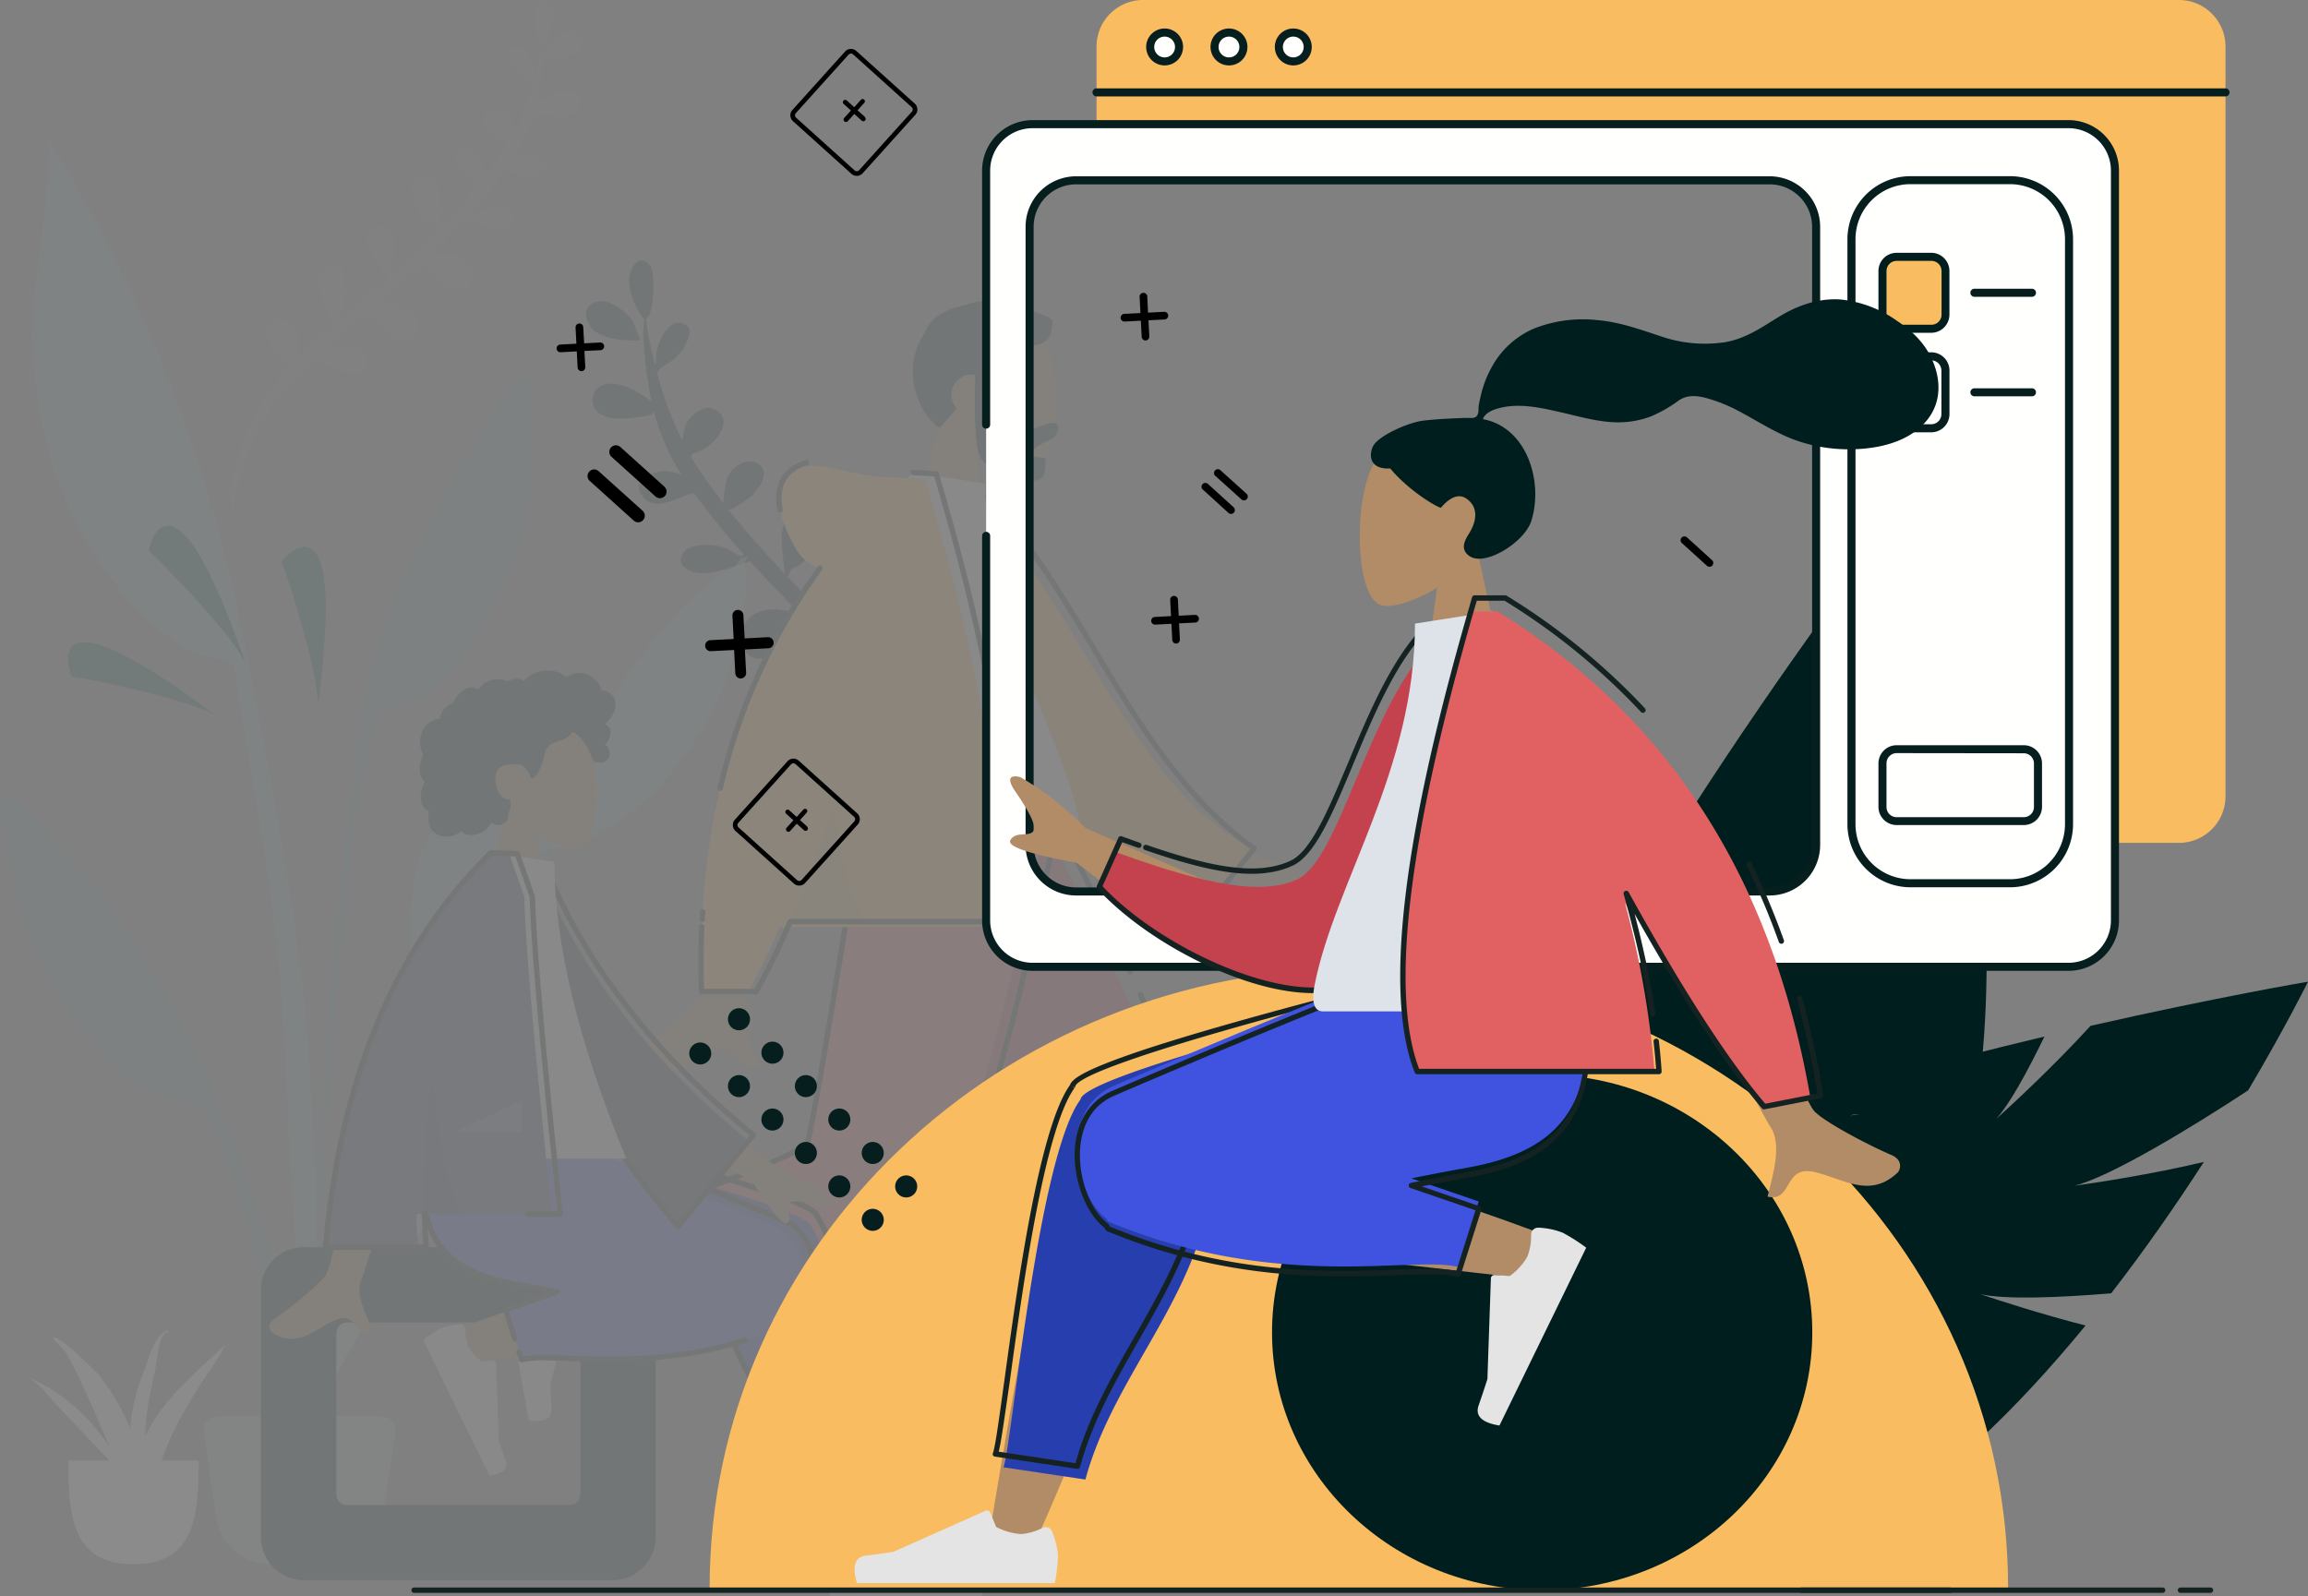 <svg xmlns="http://www.w3.org/2000/svg" viewBox="0 0 601.5 416.06"><rect x="0" y="0" width="601.5" height="416.06" fill="#808080" stroke="none"/><defs><style>.cls-1{fill:#142322;}.cls-2{opacity:0.1;}.cls-27,.cls-3{fill:#001e1d;}.cls-11,.cls-12,.cls-13,.cls-14,.cls-15,.cls-16,.cls-17,.cls-18,.cls-19,.cls-20,.cls-21,.cls-22,.cls-23,.cls-24,.cls-25,.cls-3,.cls-4,.cls-6,.cls-7,.cls-8,.cls-9{fill-rule:evenodd;}.cls-4,.cls-7{fill:#c1dee2;}.cls-4{opacity:0.2;isolation:isolate;}.cls-5{opacity:0.5;}.cls-6{fill:#69a1ac;}.cls-31,.cls-8{fill:#89c5cc;}.cls-9{fill:#f2f2f2;}.cls-10{fill:#004643;}.cls-11{fill:#997659;}.cls-12{fill:#e4e4e4;}.cls-13{fill:#c4414e;}.cls-14{fill:none;stroke:#142322;stroke-width:1.4px;}.cls-14,.cls-28{stroke-linecap:round;stroke-linejoin:round;}.cls-15{fill:#b28b67;}.cls-16{fill:#e16162;}.cls-17{fill:#eda443;}.cls-18{fill:#dde3e9;}.cls-19,.cls-26{fill:#f9bc60;}.cls-20{fill-opacity:0.1;}.cls-21{fill:#273eaf;}.cls-22{fill:#3f53e0;}.cls-23{fill:#23374c;}.cls-24{fill:#2f4664;}.cls-25{fill:#fff;fill-opacity:0.2;}.cls-28,.cls-29{fill:#fffffe;}.cls-28{stroke:#061e1d;stroke-width:2.1px;}.cls-30{fill:#061e1d;}</style></defs><g id="Layer_2" data-name="Layer 2"><g id="Layer_1-2" data-name="Layer 1"><path class="cls-1" d="M576.09,415.18h-7.82a.7.7,0,0,1,0-1.4h7.82a.7.7,0,0,1,0,1.4Z"/><g class="cls-2"><path id="Leaf-Bottom" class="cls-3" d="M159.3,79.11c-3.44-1.71-8,.27-6.12,4.78,2,4.83,9.63,4.89,13.91,4.79-.43,0-1.81-4.45-2.28-5.12A14.53,14.53,0,0,0,159.3,79.11ZM156,101a4.07,4.07,0,0,0-.46,6.09c2,2.19,5.53,2.11,8.2,1.9,1.21-.1,7.65-.62,6.13-1.67a4.52,4.52,0,0,1,.62.3c.14.52.29,1,.45,1.54l-.11.07.11-.06a59.11,59.11,0,0,0,6.65,14.56,14.23,14.23,0,0,0-3.34-.89c-3.36-.42-10.44,2.19-6.68,6.67,3.61,4.29,9.23-.32,13.32-1a192.4,192.4,0,0,0,12.94,16,1,1,0,0,0-.67.55c-1.84-.93-3.76-2.27-5.47-2.63-2.45-.52-7.49-.84-9.35,1.36-2.29,2.71.16,4.91,2.86,5.43,3.92.75,9-1.16,12.81-2.46a1.24,1.24,0,0,0,1.18-.39l.25-.08c4.64,5.11,9.47,10.05,14.26,14.88h-.15a13.16,13.16,0,0,0-4.05-1.85c-3.36-.82-7.32-.82-10,1.61s-3.68,6.67-.87,9.39c5.63,5.45,13.93-7,16.77-7.49,4.87,4.85,10,9.39,15.26,13.84a9.53,9.53,0,0,0-1.84-.37c-5.13-.49-17.17,5.8-10.88,12,5.49,5.39,11.84-5,16.27-8.62,4.93,4.14,9.88,8.26,14.7,12.54a14,14,0,0,0-8,.05c-2.92.88-7.62,3.08-5.78,7s7.52,2.18,10.47.91c1.6-.69,4.82-3,7.64-4a97,97,0,0,1,19.4,24.68,84.89,84.89,0,0,1,7.21,18.62c1.08,4.12,3.19,11.05,2.77,16.41,2-10.74-1.63-23.64-5.56-33.23a80.79,80.79,0,0,0-15.36-23.56c1.59-4.78,15-11.67,7-16.12-4.25-2.34-8.6,1.55-9.53,5.68-.63,2.84.34,6.4,1.37,9.15q-3-3.18-6.2-6.17c-2.95-2.75-6-5.42-9-8.05,5-4.73,9.78-18.22,3-20.43-9.95-3.25-5.16,15.16-4.46,18.61a.54.54,0,0,0,.46-.18c-.05.32-.12.66-.2,1-5.84-5-11.76-9.94-17.49-15.08a25.36,25.36,0,0,0,2-2.61,29.31,29.31,0,0,0,3.87-5.63c1.61-3.23,3.16-8.39-1.1-10.29-4.64-2.07-6.84,3.76-6.87,7.24a45.28,45.28,0,0,0,1,7.05c.11.74-.3,4.06.7,2.63a6.16,6.16,0,0,0,0,1.18c-1-.93-2.05-1.87-3.06-2.81a1.24,1.24,0,0,0,.08-.4,1.2,1.2,0,0,0-1.72-1.14c-1.33-1.27-2.66-2.56-4-3.87-2.76-2.78-5.56-5.64-8.34-8.57.61-.51.37-1.23.93-1.78s1.67-.85,2.33-1.36a15.93,15.93,0,0,0,4-5c1.65-3,3.78-9.41-1-10.86s-7.48,4.64-7.8,8.47a97.07,97.07,0,0,0,.92,9.87c-5.14-5.43-10.2-11.06-14.78-16.8,1.39,0,5.33-2.85,6.12-3.63,1.94-1.9,5-6.08,1.63-8.3-3-2-6.77.88-8.06,3.65a39.28,39.28,0,0,0-1,6.6c-1.9-2.44-3.71-4.88-5.39-7.33q-1.68-2.46-3.15-5a2.29,2.29,0,0,0,.66-.66c5.06-.85,11.5-8.74,5.56-11.48-2.82-1.3-5.89,1.39-7.27,3.59a30.45,30.45,0,0,0-1.12,4.51,94.75,94.75,0,0,1-6.62-17.81,1.11,1.11,0,0,0,.86-1c2.45-1.4,4.39-2.57,6.1-5.26,1.07-1.67,3-5.48-.14-6.41-4.07-1.2-6.62,5-7,8.07,0,.35,0,1.39,0,2.33a1.48,1.48,0,0,0-.42,0c-.94-3.81-1.68-7.66-2.28-11.53,2.22-.71,2.61-12.37,1.13-14-3.3-3.71-5.64,1.65-5.46,4.49a18.78,18.78,0,0,0,3.53,9.09c.19.29.14.27.19-.12a.78.78,0,0,0,.19.44c-.09,1.76-.27,3.57-.19,5.13a117.3,117.3,0,0,0,1.53,13.35c.18,1.08.39,2.14.63,3.19a25.91,25.91,0,0,0-5.13-3.29C162.17,100.27,158.41,99.09,156,101ZM278.86,255.88a12.8,12.8,0,0,1-.92,4.15A34.74,34.74,0,0,0,278.86,255.88Z"/><path id="Leaf-Top" class="cls-4" d="M147.11,8.4c2.46-1.22,5.73.19,4.37,3.41-1.47,3.45-6.88,3.5-9.94,3.43.31,0,1.29-3.18,1.63-3.66A10.4,10.4,0,0,1,147.11,8.4Zm2.85,16a2.94,2.94,0,0,1,.34,4.41c-1.43,1.58-4,1.53-6,1.37-.88-.07-5.59-.44-4.47-1.2a3.38,3.38,0,0,0-.46.22c-.1.37-.21.74-.32,1.11l.08.05-.08,0a43,43,0,0,1-4.86,10.53,10.53,10.53,0,0,1,2.43-.65c2.46-.3,7.62,1.58,4.88,4.82s-6.74-.22-9.73-.68a139.94,139.94,0,0,1-9.45,11.57.75.75,0,0,1,.49.4,20,20,0,0,1,4-1.91c1.79-.37,5.48-.6,6.83,1,1.67,2-.12,3.54-2.09,3.92-2.86.54-6.6-.84-9.35-1.77a.91.91,0,0,1-.86-.29l-.19,0c-3.39,3.69-6.91,7.27-10.42,10.76h.12a9.46,9.46,0,0,1,3-1.33c2.46-.6,5.35-.6,7.34,1.16s2.69,4.81.63,6.78c-4.11,3.94-10.16-5-12.24-5.41-3.56,3.52-7.32,6.8-11.14,10a6.63,6.63,0,0,1,1.34-.27c3.74-.36,12.53,4.19,7.93,8.66-4,3.91-8.64-3.6-11.87-6.22-3.6,3-7.22,6-10.74,9.07a10.33,10.33,0,0,1,5.83,0c2.13.63,5.56,2.22,4.22,5.07s-5.5,1.58-7.65.66c-1.17-.5-3.52-2.19-5.58-2.9A70.24,70.24,0,0,0,67.7,111.14a60.88,60.88,0,0,0-5.27,13.47c-.79,3-2.34,8-2,11.87-1.47-7.77,1.2-17.1,4.07-24a58.47,58.47,0,0,1,11.23-17C74.54,92,64.77,87,70.61,83.75c3.1-1.7,6.28,1.12,7,4.1.46,2.05-.25,4.63-1,6.62,1.45-1.54,3-3,4.53-4.46,2.15-2,4.36-3.93,6.59-5.83C84,80.77,80.55,71,85.47,69.41c7.27-2.36,3.76,11,3.25,13.45a.38.38,0,0,1-.33-.12c0,.23.08.47.14.72,4.26-3.63,8.59-7.2,12.78-10.91a19,19,0,0,1-1.45-1.89A21.43,21.43,0,0,1,97,66.59c-1.17-2.34-2.3-6.06.81-7.44,3.38-1.5,5,2.72,5,5.23a32.43,32.43,0,0,1-.71,5.1c-.08.53.22,2.93-.51,1.9a5.15,5.15,0,0,1,0,.85l2.24-2a.86.86,0,0,1,1.19-1.11c1-.92,1.94-1.85,2.9-2.8,2-2,4.05-4.08,6.08-6.2-.44-.37-.26-.89-.67-1.29a19.68,19.68,0,0,0-1.71-1,11.71,11.71,0,0,1-3-3.61c-1.2-2.2-2.75-6.8.77-7.85s5.46,3.35,5.69,6.12a69.49,69.49,0,0,1-.68,7.14c3.76-3.93,7.45-8,10.8-12.15-1,0-3.89-2.07-4.47-2.63-1.42-1.37-3.67-4.39-1.18-6,2.21-1.42,4.93.64,5.88,2.64a28.13,28.13,0,0,1,.74,4.77c1.39-1.76,2.71-3.53,3.94-5.31.82-1.18,1.59-2.39,2.3-3.62a1.68,1.68,0,0,1-.48-.48c-3.69-.62-8.39-6.31-4.06-8.3,2.07-.94,4.3,1,5.31,2.6a20.27,20.27,0,0,1,.81,3.25A67.27,67.27,0,0,0,139,21.51a.79.79,0,0,1-.63-.74A10.89,10.89,0,0,1,133.88,17c-.78-1.21-2.18-4,.1-4.64,3-.87,4.84,3.62,5.08,5.83,0,.26,0,1,0,1.69a1.07,1.07,0,0,1,.31,0c.68-2.75,1.22-5.54,1.66-8.33-1.62-.52-1.9-8.95-.82-10.15,2.42-2.69,4.12,1.2,4,3.25a13.52,13.52,0,0,1-2.59,6.57c-.14.21-.1.2-.13-.09a.56.56,0,0,1-.14.32,36.83,36.83,0,0,1,.13,3.71,82.58,82.58,0,0,1-1.12,9.66c-.13.77-.28,1.54-.46,2.3a19.21,19.21,0,0,1,3.75-2.38C145.44,23.93,148.19,23.07,150,24.41ZM60.11,136.17a5.9,5.9,0,0,0,.85,2.76A15.47,15.47,0,0,1,60.11,136.17Z"/><g id="Plant-Left" class="cls-5"><path id="Leaf" class="cls-6" d="M124.72,114.07c2.94-4.2,8.4-14.85,12.54-16.34,2.66-1,1.89,9,1.92,10.92a158.52,158.52,0,0,1-1.48,22c-1.59,13.17-6.81,24.9-14,36.11-3.68,5.77-8,11.61-14,15.21-2.75,1.65-6.06,1.93-8.78,3.36-3.17,1.66-1.45.32-2.87,3.62-2,4.58-2.62,10.49-3.53,15.37-4.21,22.44-14.41,141.05-12.64,163.87.16,2-2.66,2.51-2.8,0-.75-13.09,5.72-103.77,9-133.43s6.58-55.85,9.89-66.11c4-12.45,11.29-27.41,17.34-39A137.35,137.35,0,0,1,124.72,114.07Z"/><path id="Leaf-2" data-name="Leaf" class="cls-7" d="M146.55,259.51c7.65-5.62,15.93,5,9,10.6-3.83,3.11-7.83,2-10.08-.59-1.47,1.79-2.84,3.65-4.15,5.23-4,4.79-7.8,9.71-11.42,14.73-7.52,10.45-14,21.48-20.7,32.31S96,343.23,89.94,354.19C84.83,363.47,78,374.4,76.28,384.58,78.93,363,89,342.23,101,323.2c11.89-18.88,25.53-39.5,43.94-54.39A6.51,6.51,0,0,1,146.55,259.51Z"/><path id="Leaf-3" data-name="Leaf" class="cls-6" d="M1.34,206.85c4.28.84,11.28,10.52,14.81,14.22a139.39,139.39,0,0,1,11.59,14,236.51,236.51,0,0,1,20.5,33.45,310.32,310.32,0,0,1,22.81,59.37A243.6,243.6,0,0,1,78,366.78c.25,2.46,2.84,21.47-.89,22-3.35.46-2.31-14.44-2.48-16.46-1.82-22.86-7.3-45.11-14.91-66.65C58,301,56.49,295.22,53.84,291c-1.91-3,0-2-3.37-3.13-2.88-1-6.16-.75-9.11-2-6.42-2.63-11.55-7.73-16-12.86-8.74-10-15.67-20.77-19.28-33.56A160.55,160.55,0,0,1,1.16,218C.9,216.07-1.42,206.31,1.34,206.85Z"/><path id="Leaf-4" data-name="Leaf" class="cls-8" d="M18.24,45.68A388,388,0,0,1,56.18,135.5c5.19,18.86,8.81,38.21,12.42,57.42,5.58,29.75,10.85,59.49,12.35,89.76,1.52,30.45,4.5,65.57-5.47,94.9,5-29.78.24-61.47-.6-91.43-.4-14.3-1.56-28.46-3.09-42.68-1.48-13.8-3.9-27.52-6.15-41.21-1.09-6.66-2.25-13.32-3.42-20-.35-2-.5-7.87-1.76-9.23s-7.73-1.92-9.76-2.92a52.51,52.51,0,0,1-11.33-7.91c-6.52-5.8-12.19-13.38-16.67-20.85C12.34,124.09,8.2,103,8.41,83c0-3.89,6.29-45.76,3.78-46.33.15-.18.29-.36.43-.55C14.52,39.26,16.38,42.47,18.24,45.68Z"/><path id="Leaf-5" data-name="Leaf" class="cls-8" d="M192.34,146.57c.25-.36,1.87-2.86,1-2.7,1.66-.32-2.28,2.75,1.85.87-2,1.85-.83,4.26-.8,6.76a61,61,0,0,1-1.4,12,82.75,82.75,0,0,1-5.61,18.21c-5.69,12.71-15.35,24.95-26.81,32.9-5.66,3.92-11.21,5.26-17.67,7.06-4.07,1.14-4.4,3.25-6.56,7.21-4.51,8.24-8.93,16.45-12.91,25-4.74,10.17-9.35,20.36-13.69,30.71C95.15,319.47,83.24,355.59,77,393c-.15-22,4.94-44.73,11.37-65.72C93,312,99.13,297.21,105.63,282.61c1.58-3.54,4-8.09,4.64-12,.47-2.74-1-5.37-1.62-8.25a86.18,86.18,0,0,1-.13-35.08c2.47-12.44,9.63-18.22,21.74-20,4.43-.64,10.06-.41,14.12-2.3,4.43-2,6.25-8.81,8.77-13.15a178.88,178.88,0,0,1,24-32.66,78.23,78.23,0,0,1,8.21-7.55C187.21,150.18,191.09,148.37,192.34,146.57Z"/><path id="Base" class="cls-7" d="M56.54,369.18h43a3.5,3.5,0,0,1,3.5,3.5,4.38,4.38,0,0,1,0,.51l-3.32,22.53a14,14,0,0,1-13.85,11.95H70.24A14,14,0,0,1,56.4,395.72l-3.32-22.53a3.49,3.49,0,0,1,3-4A2.92,2.92,0,0,1,56.54,369.18Z"/></g><g id="Maceta"><path id="Base-2" data-name="Base" class="cls-9" d="M17.79,380.7c0,14.89,1.17,27,17,27s17-12.08,17-27"/><path id="Fill-27" class="cls-9" d="M39.44,371.4a29.28,29.28,0,0,0-1.55,3.06,41.63,41.63,0,0,1,.42-6.46c.55-3.73,1.39-7.44,2.18-11.14.57-2.66.53-7.45,2.69-9.57.59-.46.73.44.73.83,0,.09,0-1.59-.57-1.3-3.41,1.76-4.52,7.3-5.61,10.07a53,53,0,0,0-3.5,12.39,28.35,28.35,0,0,0-.24,3.19c-.11-.29-.22-.57-.34-.86a58,58,0,0,0-7.94-13.27c-.81-1-11.06-11.1-11.86-9.55a1,1,0,0,0,.5.55s0,0,0,0c.6,1,2.31,2.47,2.85,3.32a65.51,65.51,0,0,1,3.44,6.65C22.88,364,25,368.78,27,373.56c.47,1.11,1,2.21,1.45,3.32-5.13-7.41-12-14.14-21.42-18,3.22,1.64,5.33,4.72,7.51,7.08,2.62,2.85,5.39,5.62,8,8.47,3.1,3.35,6.75,6.89,9.73,10.6,2.89,6.07,5.7,12.14,7.43,18.52-.71-2.2,0-5.25-.17-7.56a50.64,50.64,0,0,0-.61-5.49,10.91,10.91,0,0,1,.82,2.41c-.13-1.28-.28-2.56-.44-3.83.41-1.18.82-2.29,1.09-3.2a83,83,0,0,1,5.35-13.77,123.9,123.9,0,0,1,7.15-12.22l3.71-5.55c.81-1.21,1.58-3.14,2.71-4.3C52,356.71,44.06,363.41,39.44,371.4"/></g><path class="cls-10" d="M38.69,143.64c.46-.25,24.74,24.46,25.73,30.58,0,0-8.68-26.9-16.1-34.58S38.69,143.64,38.69,143.64Z"/><path class="cls-10" d="M73.32,146.49c.51,0,11.17,32.95,9.31,38.87,0,0,4.29-28,1.09-38.13S73.32,146.49,73.32,146.49Z"/><path class="cls-10" d="M18.79,176.43C19,176,53,182.81,57.31,187.32c0,0-22.32-17.4-32.78-19.59S18.79,176.43,18.79,176.43Z"/><g id="Bottom_Standing_Jogging" data-name="Bottom/Standing/Jogging"><polygon class="cls-11" points="350.92 406.38 341.18 406.38 338.95 402.18 333.19 391.33 295.92 321.06 263.62 267.06 261.41 263.36 258.56 258.61 237.05 222.65 235.56 220.14 275.09 220.14 276.02 222.4 343.53 388.21 348.54 400.52 350.92 406.38"/><g id="Accessories_Shoe_Flat-Sneaker" data-name="Accessories/Shoe/Flat-Sneaker"><path id="shoe" class="cls-12" d="M335.22,402.44a17.48,17.48,0,0,0-1.37,5.45,40.77,40.77,0,0,0,.74,6.41h45.82q1.79-5.91-2.07-6.37t-6.39-.85l-21.3-9.5a.81.81,0,0,0-1.07.41v0l-1.37,3.32a14.57,14.57,0,0,1-5.79,1.67,13,13,0,0,1-5-1.47h0a1.64,1.64,0,0,0-2.16.8S335.23,402.41,335.22,402.44Z"/></g><path class="cls-13" d="M344,388.06l-15.4,4.66A641.46,641.46,0,0,1,274,315a830,830,0,0,1-47.29-92l48.83-1.4c13.72,27.49,26.79,57.44,38.74,87Q331.83,351.85,344,388.06Z"/><path class="cls-14" d="M292.2,248.34q1.17,2.52,2.33,5"/><path class="cls-14" d="M290.27,244.21q-5.72-12.17-11.66-24.07H225.52l1.23,2.8c1.05,2.37,2.11,4.74,3.16,7.08q10.76,23.82,22.09,45.55,2,3.81,4,7.56c.68,1.29,1.37,2.56,2.07,3.84q7.85,14.47,16,28a641.46,641.46,0,0,0,54.57,77.75l4.58-1.38,10.34-3.13.48-.15,3.39-1q-12.34-36.93-30.28-81.29-9.57-23.69-19.91-46.49"/><path class="cls-15" d="M271.3,220.14l0,.11c-.12.47-.26.94-.39,1.42-3,11-7.51,24.07-12.32,36.94-2.14,5.76-4.36,11.48-6.56,17-8,20.14-15.69,37-18.17,40.7q-4.11,6.09-71.35,16.51l-2.48.37c-5,.77-10.17,1.54-15.63,2.34l-3.06.44-2.11-8.6,3.58-1.15,11.9-3.82,2.23-.73q56-18.11,57-19.32c.94-1.27,10.1-38.83,16-72.29.43-2.42.85-4.83,1.24-7.2.15-.9.3-1.79.44-2.68Z"/><path class="cls-16" d="M271.29,220.14l0,.11c-.1.47-.19.94-.3,1.42q-4.92,23.47-9.56,41.69-2.76,10.81-5.41,19.77Q246.25,316,237.84,324q-8.16,7.77-31.77,9.5-17.53,1.29-43.59-.74l-2.64-.22-2.48-.21-2.68-10,2.23-.73-.46-1.73q52.47-18.81,53.89-21.95t13.42-77.81Z"/><g id="Accessories_Shoe_Flat-Sneaker-2" data-name="Accessories/Shoe/Flat-Sneaker"><path id="shoe-2" data-name="shoe" class="cls-12" d="M141.6,323.75a17.84,17.84,0,0,0-5.6-.4,41.78,41.78,0,0,0-6.19,1.84l8,45.12c4.08.49,6.06-.55,5.92-3.13s-.23-4.73-.27-6.45l5.65-22.62a.82.82,0,0,0-.59-1h0l-3.51-.77a14.41,14.41,0,0,1-2.64-5.41,13.12,13.12,0,0,1,.57-5.18h0a1.63,1.63,0,0,0-1.16-2Z"/></g><path class="cls-14" d="M274.39,220.14c-.1.49-.21,1-.3,1.44q-5.41,25.89-10.47,45.48Q260.79,278,258.07,287q-9.33,30.75-17.43,38.45-14.8,14.08-80.48,8.33l-.16-.6-.16-.59-2.93-10.93-.46-1.73q52.47-18.81,53.89-21.95t13.42-77.81Z"/></g><g id="Head_Front_Short-Beard" data-name="Head/Front/Short-Beard"><g id="Head"><path class="cls-15" d="M245.06,109.87c-3.75-5-6.13-11-5.27-17.48,2.48-18.7,28.38-13,32.88-3.16s2.41,33.82-4.27,35.1c-2.66.52-8.14-1.48-13.62-5.26l2,25.47-21.07-1.31Z"/></g><path id="Hair" class="cls-3" d="M257.29,95.56q.16,16.92,5.36,17.25c5.19.32,9.8-2.71,12.08-2.57,1.66.11,1.16,2.16,0,3.63-1,1.22-5.48,2.17-5.6,4.14s3.46.66,3.39,1.83c-.12,1.93.27,5.61-3.08,5.4s-13.06-2-14.41-7.19q-1.32-5-.84-20.35a4.5,4.5,0,0,0-.63-.07,5.27,5.27,0,0,0-4.24,8.8c-1.32,1.65-2.8,3.36-4.48,5.12-5.66-3.89-10.23-15.2-3.87-24.76,1.89-4.77,6.49-6.43,10.81-7.37a15.3,15.3,0,0,1,10.08-.12c5.88.87,11.05,3,12.48,4.16-.35,5.6-1.54,7.19-10.79,6.47C261.16,91,259.28,93,257.29,95.56Z"/></g><g id="Body_Hoodie" data-name="Body/Hoodie"><path id="Skin" class="cls-15" d="M300.65,203.08l27.69,20.33A74.51,74.51,0,0,1,347.16,231c1.19,1.08,2.63,3.28-2.31,2.9S334.71,233.32,334,235s2.31,3.7.93,6q-1.38,2.28-13-11.39l-27.42-11.37Zm-106.3.7,18.14.08q-16.8,54.22-18.14,57.54c-2,5,2.24,12.56,4.06,16.64-5.92,2.64-5.29-7.17-12.75-3.69-6.82,3.17-12,8.92-19.88,4.06-1-.6-2-2.85.53-4.61,6.39-4.38,15.59-12,16.84-14.56Q185.69,254.08,194.35,203.78Z"/><path class="cls-17" d="M326.55,221.47l-7.94,9.85c-58-7.17-73.25-61.32-72.76-101.08l6.16-1.06C279.82,153.21,293,203.92,326.55,221.47Z"/><path class="cls-14" d="M326.82,221.14l-.27.33-7.94,9.85c-58-7.17-73.25-61.32-72.76-101.08,0-.86,0-1.72.05-2.57l7.51-1.29c6.85,5.92,12.71,13.18,18.15,21.13,2,2.91,3.93,5.91,5.84,9C291.5,179,304.16,204.88,326.82,221.14Z"/><path id="Shirt" class="cls-18" d="M213.18,222h66.41c3,0,2.46-4.38,2-6.59-5.06-25.52-24.82-53-24.82-89.35l-19.16-3C221.79,148.53,216.31,179.9,213.18,222Z"/><path class="cls-19" d="M255.92,240.22c-.16.48-.34.95-.52,1.4H203.13a181,181,0,0,1-8.1,16.83H182.8q-2-65,30.91-110.36a10.93,10.93,0,0,1-6.6-5.59c-5.8-10.48-5.07-17-.38-20.28l.59-.2c7.48-2.28,14.15,2.43,26.07,2.43a13.82,13.82,0,0,1,1.78.11l6,.35Q266.39,210.34,255.92,240.22Z"/><path class="cls-14" d="M203.31,132.92c-1-5.08.37-8.59,3.42-10.7a12.5,12.5,0,0,1,3.39-1.6"/><path class="cls-14" d="M187.71,205.44a158,158,0,0,1,26-57.35"/><path class="cls-14" d="M183,239.66c0-.68.07-1.37.12-2"/><path class="cls-14" d="M238,123.17l6,.34Q269.77,211,258.2,240.22H205.93c-.2.47-.4.94-.61,1.4a172.62,172.62,0,0,1-8.27,16.83H182.8q-.26-8.61.08-16.88"/><path id="Shade" class="cls-20" d="M217.32,210.27q2.46,20.64,8,29.95h-19.4Q211.36,227.59,217.32,210.27Z"/></g><g id="humaaans_sitting-4" data-name="humaaans/sitting-4"><g id="A-Human_Sitting" data-name="A-Human/Sitting"><g id="Head_Front_Curly" data-name="Head/Front/Curly"><g id="Head-2" data-name="Head"><path class="cls-15" d="M126.12,237.61h16.79l-2.84-20.12c4.53,2.73,9,4,11.07,3.51,5.24-1.35,5.73-20.52,1.67-28.08s-24.9-10.86-25.95,4.12c-.37,5.2,1.82,9.84,5,13.62Z"/></g><path id="hair-2" data-name="hair" class="cls-3" d="M159.29,186.91a7.34,7.34,0,0,1-1.62,1.76,3.8,3.8,0,0,1,1.17,1,2.14,2.14,0,0,1,.28,1.36,6,6,0,0,1-.51,1.75,4.36,4.36,0,0,1-1,1.34,1.48,1.48,0,0,1,.91.73,2.1,2.1,0,0,1,.19.6c.06.25.16.48.21.73a1.86,1.86,0,0,1-.16,1.25,3.18,3.18,0,0,1-1.42,1.23,4.32,4.32,0,0,1-2.6-.19,8.06,8.06,0,0,1-1-2.29,13.87,13.87,0,0,0-1.54-2.73,8.16,8.16,0,0,0-2.31-2.3c-.19-.12-.51-.45-.72-.32s-.23.32-.32.45a3.38,3.38,0,0,1-.4.44,6.2,6.2,0,0,1-2.33,1.28,13.43,13.43,0,0,0-2.52,1,3.66,3.66,0,0,0-1.46,1.89c-.29.77-.44,1.59-.66,2.38a14.7,14.7,0,0,1-1.21,3,4.23,4.23,0,0,1-.88,1.17c-.22.19-.71.56-1,.35-.14-.1-.12-.29-.16-.43s-1.36-2.77-2.51-3a10.08,10.08,0,0,0-4.75.25c-2,1.07-2.22,3.42-1.62,5.37a6,6,0,0,0,1.32,2.47,2.65,2.65,0,0,0,1.05.74,3.15,3.15,0,0,0,1.36.17,2.79,2.79,0,0,0-.08.7,7.18,7.18,0,0,1,.06.8,4.23,4.23,0,0,1-.32,1.49,3.63,3.63,0,0,0-.29.75c0,.2,0,.4,0,.6a3.27,3.27,0,0,1-.34,1.1,2.53,2.53,0,0,1-4,.53,6,6,0,0,1-3.79,3.13c-1.35.36-3.24.4-4.16-.84a5.79,5.79,0,0,1-1.2.82,5.36,5.36,0,0,1-5.38-.15,4.35,4.35,0,0,1-1.72-2.32,7.32,7.32,0,0,1-.09-3.16c0-.11.09-.33,0-.43s-.18-.13-.28-.17a3.36,3.36,0,0,1-.57-.35,3,3,0,0,1-.86-1,4.85,4.85,0,0,1-.35-3,10.69,10.69,0,0,1,.38-1.58q.12-.37.27-.75a7.6,7.6,0,0,0,.31-.73c0-.18,0-.08-.06-.2a1.66,1.66,0,0,0-.14-.13,2.73,2.73,0,0,1-.23-.25,3,3,0,0,1-.36-.52,3.87,3.87,0,0,1-.42-1.18,7.33,7.33,0,0,1,.09-2.68,6.5,6.5,0,0,1,.49-1.55c.07-.15.18-.3.24-.45s0-.14,0-.28a4.27,4.27,0,0,1-.35-.67,6.79,6.79,0,0,1-.1-4.64,5.71,5.71,0,0,1,2.79-3.34,5.46,5.46,0,0,1,1.09-.39,4.48,4.48,0,0,1,.62-.11c.06,0,.22,0,.26,0s0-.23.05-.28a4.77,4.77,0,0,1,1.06-2.26,4.87,4.87,0,0,1,2.07-1.39c.16-.05.21-.05.3-.18a2.07,2.07,0,0,0,.15-.34c.11-.22.22-.44.35-.65a6.54,6.54,0,0,1,.92-1.24,6.26,6.26,0,0,1,2.48-1.77,2.83,2.83,0,0,1,1.58-.05,5.31,5.31,0,0,1,1.12.49c0-.11.19-.2.27-.28s.23-.32.35-.48a3.48,3.48,0,0,1,1-.89,6.86,6.86,0,0,1,2.64-1,5.28,5.28,0,0,1,2.7.25,3.09,3.09,0,0,0,.65.29c.15,0,.49-.25.64-.32a5.21,5.21,0,0,1,1.35-.38,3.56,3.56,0,0,1,2.23.5c.18.11.16.06.28-.09a2.85,2.85,0,0,1,.23-.26,5.29,5.29,0,0,1,.41-.41,9.16,9.16,0,0,1,.84-.7,7.58,7.58,0,0,1,4.68-1.12,6.66,6.66,0,0,1,4.15,1.26c.09.07.33.37.45.39s.46-.25.56-.3a8.87,8.87,0,0,1,1.1-.47,5.56,5.56,0,0,1,2.25-.31,6.23,6.23,0,0,1,3.76,1.78,5.25,5.25,0,0,1,1.24,1.84,5,5,0,0,1,.19.63,1.08,1.08,0,0,0,0,.27c.06.08.09.05.2.05a3,3,0,0,1,.94.09,3.64,3.64,0,0,1,2.54,2.58A5.48,5.48,0,0,1,159.29,186.91Z"/></g><g id="Bottom_Sitting_Sweat-Pants" data-name="Bottom/Sitting/Sweat-Pants"><g id="Objects_Seat_Cube-2" data-name="Objects/Seat/Cube-2"><path id="Seat" class="cls-3" d="M68,336.28v64.38a11.19,11.19,0,0,0,11.19,11.2h80.48a11.2,11.2,0,0,0,11.2-11.2V336.28a11.2,11.2,0,0,0-11.2-11.19H79.23A11.19,11.19,0,0,0,68,336.28Zm80.47,8.4a2.8,2.8,0,0,1,2.8,2.8v42a2.8,2.8,0,0,1-2.8,2.8H90.43a2.8,2.8,0,0,1-2.8-2.8v-42a2.8,2.8,0,0,1,2.8-2.8Z"/></g><path id="Skin-2" data-name="Skin" class="cls-15" d="M229.47,407c-7.46-45.67-13.66-75.9-17.21-85.1-2.35-6.08-20.11-5.37-18.07,6.86.86,5.13,4.25,18.87,8.7,34.48,2.61,9.12,9.09,26.4,18.06,46.24ZM119.52,355.61c3.14-.43,39.92-4.29,65.86-8,10.41-1.5,4.81-21-6-18.94-3.64.69-7.51,1.46-11.51,2.29-13.89,2.88-42.7,13.05-50.93,16.3C111.77,349.29,115.11,356.22,119.52,355.61Z"/><path class="cls-21" d="M227.13,390.44l-15.26,2.27c-6.26-23.19-26.27-39.34-25.73-67.11a8.82,8.82,0,0,1-.13-2.32l-44.49-22.65v-2.14h3.89q64.58,16.47,66,21.09a.3.3,0,0,0,0,.1l.07.09C219.21,330.39,224.18,378.32,227.13,390.44Z"/><path class="cls-14" d="M224.92,368.58c.38,2.71.73,5.29,1.06,7.66"/><path class="cls-14" d="M227,383.37a53.14,53.14,0,0,0,1.24,6.91l-1.08.16-15.26,2.27c-6.26-23.19-26.27-39.34-25.73-67.11a8.82,8.82,0,0,1-.13-2.32l-44.49-22.65v-4.94h5.29q64.58,16.47,66,21.1l0,.09.07.09c5,6.95,8.91,29.92,11.56,48.36"/><path class="cls-22" d="M203.16,346.23a.58.58,0,0,1,0,.14c-32.73,12.7-58.47,5.75-67.21,8l-4-12.67,10.52-3.61-.81-.16,3.61-1.24c-4.07-.81-7.82-1.54-11-2.11-20.31-3.56-26.53-14.29-23.39-37.53h35.58c6.24,1.79,38.65,15.39,55.47,22.62C213,324.5,209.47,341.75,203.16,346.23Z"/><path class="cls-14" d="M134.2,349l-2.31-7.25-.12-.4L141.6,338l3.61-1.24c-4.07-.81-7.82-1.54-11-2.11-20.31-3.56-26.53-14.29-23.39-37.53.07-.46.13-.93.2-1.4h38.18c6.24,1.8,38.65,15.39,55.47,22.62,4.92,2.12,7.19,7.1,7.22,12.24a21.66,21.66,0,0,1-1.35,7.77,16.32,16.32,0,0,1-3.57,5.74,9.7,9.7,0,0,1-.92.81,18.89,18.89,0,0,1-5.4,2.41"/><path class="cls-14" d="M194.21,349.38a114.48,114.48,0,0,1-13.14,3.11l-.67.12a131.85,131.85,0,0,1-21.09,1.7c-5.24,0-10.47-.28-15.7-.39a28.31,28.31,0,0,0-7.69.49l-.64-2"/><g id="Accessories_Shoe_Flat-Sneaker-3" data-name="Accessories/Shoe/Flat-Sneaker"><path id="shoe-3" data-name="shoe" class="cls-12" d="M119.86,345.16a1.4,1.4,0,0,1,1.43,1.37h0A11.48,11.48,0,0,0,122,351a12.66,12.66,0,0,0,3.48,3.85l3.09-.19h0a.69.69,0,0,1,.72.67l.69,20.08q.66,2.1,1.76,5.27c.72,2.1-.66,3.44-4.16,4l-17.3-35.47a34.93,34.93,0,0,1,4.68-3,14.88,14.88,0,0,1,4.74-1Z"/></g><g id="Accessories_Shoe_Flat-Sneaker-4" data-name="Accessories/Shoe/Flat-Sneaker"><path id="shoe-4" data-name="shoe" class="cls-12" d="M216.91,405.75a1.4,1.4,0,0,1,1.85-.69h0a11.3,11.3,0,0,0,4.31,1.26,12.6,12.6,0,0,0,5-1.43l1.18-2.86v0a.7.7,0,0,1,.93-.35l18.34,8.18c1.46.21,3.3.46,5.51.73s2.8,2.1,1.77,5.49H216.32a35.12,35.12,0,0,1-.63-5.52,14.9,14.9,0,0,1,1.18-4.7A.36.36,0,0,1,216.91,405.75Z"/></g></g><g id="Body_Jacket" data-name="Body/Jacket"><path id="Skin-3" data-name="Skin" class="cls-15" d="M175.55,296l20.61,12.15q7.76,12.21,9.11,10.55c1.36-1.66-.8-3.6-.07-4.87s4.87-.54,8.77.32,3-1.06,2.17-2.06A60.28,60.28,0,0,0,202,303.92l-21.55-19.4ZM85.11,332c-1,2-8.42,8.21-13.57,11.74-2.07,1.42-1.21,3.23-.43,3.72,6.35,3.91,10.53-.72,16-3.28,6-2.8,5.51,5.11,10.29,3-1.47-3.29-4.9-9.4-3.28-13.41q1.08-2.68,14.63-46.4l-14.63-.06Q87.17,327.85,85.11,332Z"/><path class="cls-23" d="M194.92,297.25l-18.34,22.29c-25.57-29.87-41.44-60.68-40.91-92.43l4.68-.8Q156,265.34,194.92,297.25Z"/><path class="cls-14" d="M196.32,295.85,176.7,319.68l-.12-.14c-25.57-29.87-41.44-60.68-40.91-92.43,0-.39,0-.77,0-1.17l6.05-1Q157.38,263.94,196.32,295.85Z"/><path id="Shirt-2" data-name="Shirt" class="cls-18" d="M128.23,222.22l16.25,2.42q0,31.82,18.73,77.35H109.32C111.85,268.06,115.45,242.76,128.23,222.22Z"/><path class="cls-24" d="M143.86,316.41H108.53c.1,2.87.25,5.76.47,8.68H84.83a233.67,233.67,0,0,1,3.91-26.86A184.37,184.37,0,0,1,95,275.53a151.55,151.55,0,0,1,9.69-22.24,128.32,128.32,0,0,1,23.2-31l4.82.2,3.92,11.23Q137.21,254.2,143.86,316.41Z"/><path class="cls-14" d="M110.63,316.41c.1,2.87.25,5.76.47,8.68H84.83a233.67,233.67,0,0,1,3.91-26.86A184.37,184.37,0,0,1,95,275.53a151.55,151.55,0,0,1,9.69-22.24,128.32,128.32,0,0,1,23.2-31l0,0v0H129l5.81.24,3.92,11.23c.06,2.23.19,4.84.37,7.82q.24,4.11.62,9.18,1.72,23.06,6.29,65.73H137.6"/><path id="Shade-2" data-name="Shade" class="cls-20" d="M110.65,316.69h9.87q-6-10.14-7.55-36.93A184.22,184.22,0,0,0,110.65,316.69Z"/><polygon id="Light" class="cls-25" points="135.92 294.99 135.92 286.9 118.5 294.99 135.92 294.99"/></g></g></g></g><path class="cls-26" d="M580,12.13V207.57a12.13,12.13,0,0,1-12.13,12.12h-94.6V59.1A12.13,12.13,0,0,0,461.19,47H285.77V12.13A12.13,12.13,0,0,1,297.9,0h270A12.14,12.14,0,0,1,580,12.13Z"/><path class="cls-27" d="M509,313.75c24-71.79-9-186.38-9-186.38s-74.55,94.83-108,171.75S509,313.75,509,313.75Z"/><path class="cls-27" d="M601.5,255.88c-.17.36-5.82,11.78-15.61,28.33h0c-13.83,9.11-35.95,22.63-45.3,24.86,5.55-.78,19.91-2.92,33.77-6.21-7,10.82-15.11,22.57-24.16,34.24-13.54,1.13-27.69,1.69-34.13.21,4.64,1.56,15.6,5.14,27.45,8.19-17.68,21.58-38.38,42-60.58,54.46,0,0-153.22-54.9-76.8-89.43,25.89-11.69,56.65-21.73,86-29.89-6.36,14.78-15.15,33.3-20.77,39.49,7-6.36,32.31-29.8,40.23-44.71,7.29-1.87,14.39-3.62,21.21-5.24-4.52,9.32-9.13,17.69-12.56,21.47,4.2-3.8,14.94-13.72,24.58-24.27C577.59,259.94,601.13,255.93,601.5,255.88Z"/><path class="cls-28" d="M257,139.67V239.92A12.12,12.12,0,0,0,269.07,252h270a12.12,12.12,0,0,0,12.12-12.12V44.48A12.12,12.12,0,0,0,539.1,32.36h-270A12.12,12.12,0,0,0,257,44.48v66.2M473.31,220.22a12.14,12.14,0,0,1-12.12,12.14H280.45a12.14,12.14,0,0,1-12.12-12.14V59.1A12.13,12.13,0,0,1,280.45,47H461.19A12.13,12.13,0,0,1,473.31,59.1Z"/><circle class="cls-29" cx="303.53" cy="12.25" r="3.76"/><path class="cls-30" d="M303.53,17.05a4.81,4.81,0,1,1,4.8-4.8A4.81,4.81,0,0,1,303.53,17.05Zm0-7.51a2.71,2.71,0,1,0,2.7,2.71A2.72,2.72,0,0,0,303.53,9.54Z"/><circle class="cls-29" cx="320.29" cy="12.25" r="3.76"/><path class="cls-30" d="M320.29,17.05a4.81,4.81,0,1,1,4.81-4.8A4.8,4.8,0,0,1,320.29,17.05Zm0-7.51A2.71,2.71,0,1,0,323,12.25,2.71,2.71,0,0,0,320.29,9.54Z"/><circle class="cls-29" cx="337.05" cy="12.25" r="3.76"/><path class="cls-30" d="M337.05,17.05a4.81,4.81,0,1,1,4.81-4.8A4.8,4.8,0,0,1,337.05,17.05Zm0-7.51a2.71,2.71,0,1,0,2.71,2.71A2.71,2.71,0,0,0,337.05,9.54Z"/><rect class="cls-29" x="482.52" y="46.97" width="56.71" height="183.24" rx="15.38"/><path class="cls-30" d="M523.84,231.27H497.9a16.45,16.45,0,0,1-16.43-16.43V62.35A16.45,16.45,0,0,1,497.9,45.92h25.94a16.45,16.45,0,0,1,16.43,16.43V214.84A16.45,16.45,0,0,1,523.84,231.27ZM497.9,48a14.34,14.34,0,0,0-14.33,14.33V214.84a14.34,14.34,0,0,0,14.33,14.33h25.94a14.35,14.35,0,0,0,14.33-14.33V62.35A14.35,14.35,0,0,0,523.84,48Z"/><rect class="cls-26" x="490.6" y="66.94" width="16.42" height="18.75" rx="3.7"/><path class="cls-27" d="M503.31,86.74h-9A4.75,4.75,0,0,1,489.55,82V70.64a4.75,4.75,0,0,1,4.75-4.75h9a4.75,4.75,0,0,1,4.75,4.75V82A4.75,4.75,0,0,1,503.31,86.74ZM494.3,68a2.65,2.65,0,0,0-2.65,2.65V82a2.65,2.65,0,0,0,2.65,2.65h9A2.65,2.65,0,0,0,506,82V70.64A2.65,2.65,0,0,0,503.31,68Z"/><line class="cls-29" x1="514.56" y1="76.31" x2="529.56" y2="76.31"/><path class="cls-30" d="M529.56,77.36h-15a1.05,1.05,0,1,1,0-2.1h15a1,1,0,0,1,0,2.1Z"/><line class="cls-29" x1="285.77" y1="24.08" x2="580.04" y2="24.08"/><path class="cls-30" d="M580,25.13H285.77a1.05,1.05,0,0,1,0-2.1H580a1.05,1.05,0,0,1,0,2.1Z"/><rect class="cls-29" x="490.6" y="92.88" width="16.42" height="18.75" rx="3.7"/><path class="cls-30" d="M503.31,112.68h-9a4.75,4.75,0,0,1-4.75-4.75V96.58a4.75,4.75,0,0,1,4.75-4.75h9a4.75,4.75,0,0,1,4.75,4.75v11.35A4.75,4.75,0,0,1,503.31,112.68Zm-9-18.75a2.65,2.65,0,0,0-2.65,2.65v11.35a2.65,2.65,0,0,0,2.65,2.65h9a2.65,2.65,0,0,0,2.65-2.65V96.58a2.65,2.65,0,0,0-2.65-2.65Z"/><rect class="cls-29" x="490.6" y="195.25" width="40.53" height="18.75" rx="3.7"/><path class="cls-30" d="M527.42,215.05H494.3a4.75,4.75,0,0,1-4.75-4.75V199a4.76,4.76,0,0,1,4.75-4.76h33.12a4.76,4.76,0,0,1,4.76,4.76V210.3A4.76,4.76,0,0,1,527.42,215.05ZM494.3,196.3a2.66,2.66,0,0,0-2.65,2.66V210.3A2.65,2.65,0,0,0,494.3,213h33.12a2.66,2.66,0,0,0,2.66-2.65V199a2.66,2.66,0,0,0-2.66-2.66Z"/><line class="cls-29" x1="514.56" y1="102.25" x2="529.56" y2="102.25"/><path class="cls-30" d="M529.56,103.3h-15a1,1,0,1,1,0-2.09h15a1,1,0,1,1,0,2.09Z"/><path class="cls-10" d="M371.88,180.24c.89-.06,21.4,55.65,18.65,65.91,0,0,5.36-48.13-.82-65.35S371.88,180.24,371.88,180.24Z"/><path class="cls-31" d="M484.51,290.37a9.22,9.22,0,0,1-2.36.32Z"/><path class="cls-31" d="M460,318.6a9.23,9.23,0,0,1-2.33-.8S458.52,318.1,460,318.6Z"/><path class="cls-31" d="M464.2,273a9.73,9.73,0,0,1-1.8,1.62Z"/><path class="cls-31" d="M415.32,301.43a9.73,9.73,0,0,1-1.8,1.62C413.65,302.93,414.29,302.37,415.32,301.43Z"/><g id="Head_Front_Airy" data-name="Head/Front/Airy"><g id="Head-3" data-name="Head"><path class="cls-15" d="M385.21,144.29c4.22-4.95,7.07-11,6.59-17.8-1.37-19.57-28.61-15.26-33.91-5.39s-4.67,34.93,2.18,36.69c2.73.71,8.55-1,14.47-4.59l-3.72,26.3h21.95Z"/></g><g id="hair-3" data-name="hair"><path class="cls-3" d="M370.4,109.72c2.89-.47,10.68-.8,12.11-.8.92,0,1.92.21,2.46-.63s.28-1.86.42-2.66.37-1.85.59-2.76a27.91,27.91,0,0,1,2.92-7.42,22.75,22.75,0,0,1,10.8-9.78,34.6,34.6,0,0,1,16.4-2.25c5.88.47,11.21,2.42,16.77,4.25a35.19,35.19,0,0,0,16.38,1.57c5.58-.85,9.8-3.88,14.5-6.75s10.33-4.86,16-4.42a30.88,30.88,0,0,1,14.61,5.54c4.11,2.75,7.51,6,9.42,10.69,2.07,5,2.06,10.49-1.33,14.91-4.91,6.4-14,8.06-21.62,7.89A41.16,41.16,0,0,1,468,114.75c-5.53-2-10.3-5.24-15.47-7.92a40.52,40.52,0,0,0-7.57-3c-2.55-.72-5.06-1-7.37.49a35.1,35.1,0,0,1-7.43,4.25,24,24,0,0,1-8.38,1.51c-5.56,0-11-1.78-16.44-2.94-4.4-1-9.12-1.89-13.6-1-1.88.38-4.61,1.16-5.29,3.11,11.39,2.06,15.86,16.15,12.65,26.48-1.73,5.58-12.15,12.11-16.2,9.17-2.56-1.85-1-4.29,0-5.91,1.93-3.08,2.59-7-1-9.19-3.08-1.85-6.32,2.55-6.38,2.54-.85-.06-8.16-4.2-13.21-10.24-5,.29-5.72-3-4.54-5.67S366.4,110.38,370.4,109.72Z"/></g></g><g id="Bottom_Sitting_Sweat-Pants-2" data-name="Bottom/Sitting/Sweat-Pants"><g id="Objects_Seat_Ball" data-name="Objects/Seat/Ball"><g id="Ballsy-Ball"><path class="cls-19" d="M523.34,413.81c0-89.2-75.75-161.51-169.2-161.51s-169.2,72.31-169.2,161.51"/></g></g><g id="Objects_Seat_Ball-2" data-name="Objects/Seat/Ball"><g id="Ballsy-Ball-2" data-name="Ballsy-Ball"><ellipse class="cls-27" cx="401.91" cy="347.27" rx="70.4" ry="67.2"/></g></g><g id="Skin-4" data-name="Skin"><path class="cls-15" d="M268.87,404.1c11.72-25.93,20.19-48.5,23.59-60.42,5.82-20.39,10.25-38.34,11.37-45,2.67-16-20.54-16.91-23.6-9-4.65,12-12.75,51.52-22.49,111.18Zm135.88-81.37c-10.74-4.25-48.38-17.54-66.54-21.3-5.21-1.08-10.27-2.09-15-3-14.13-2.69-21.45,22.8-7.84,24.76,33.89,4.87,81.93,9.91,86,10.47C407.15,334.46,411.51,325.4,404.75,322.73Z"/></g><g id="Leg-Back"><path class="cls-21" d="M316.61,294.92l58.14-29.6v-6.44h-6.91q-84.37,21.5-86.23,27.56l0,.13-.09.11c-11.14,15.33-17.82,90.17-20,95.77l21.36,3.19c8.17-30.3,34.31-51.4,33.62-87.69A12.12,12.12,0,0,0,316.61,294.92Z"/></g><g id="Leg-Back-2" data-name="Leg-Back"><path class="cls-1" d="M280.74,382.84h-.1l-21.36-3.18a.68.68,0,0,1-.5-.35.67.67,0,0,1,0-.6c.59-1.51,1.61-9,2.91-18.42,3.4-24.83,9.1-66.39,17.19-77.51v0c.84-2.76,10.75-8.67,86.72-28l.17,0h6.91a.7.7,0,0,1,.7.7v6.44a.71.71,0,0,1-.38.63l-57.73,29.39a13.47,13.47,0,0,1-.18,2.66c.4,22.1-9.14,38.75-18.36,54.85-5.94,10.37-12.08,21.08-15.28,33A.71.71,0,0,1,280.74,382.84Zm-20.46-4.46,20,3c3.29-11.83,9.37-22.44,15.25-32.7,9.14-16,18.59-32.45,18.18-54.2a.57.57,0,0,1,0-.13,11.54,11.54,0,0,0,.15-2.85.66.66,0,0,1,.38-.68L372,261.4v-5.32h-6.12c-73,18.61-85,24.94-85.65,27.06l0,.1a.66.66,0,0,1-.11.24l-.65-.3.57.41c-7.88,10.83-13.55,52.18-16.93,76.88C261.79,369.51,260.92,375.85,260.28,378.38Z"/></g><g id="Leg-Front"><path class="cls-22" d="M367.82,307.14c5.32-1.07,10.22-2,14.41-2.75,27.08-4.75,35-19.24,30.3-50.87H362.65c-8.15,2.34-50.5,20.1-72.47,29.55-14.55,6.25-10,28.79-1.73,34.66a.83.83,0,0,0,.46.71c44.3,18.36,79.35,8.73,91.06,11.8l5.41-17.08Z"/></g><g id="Leg-Front-2" data-name="Leg-Front"><path class="cls-1" d="M380,332.8l-.18,0c-3.36-.88-8.9-.68-15.91-.43-17.47.64-43.87,1.59-75.24-11.41a1.43,1.43,0,0,1-.82-.95c-5.09-3.84-8.51-13.43-7.64-21.57.72-6.73,4.17-11.75,9.72-14.13,20-8.59,64-27.13,72.55-29.58a.69.69,0,0,1,.2,0h49.88a.71.71,0,0,1,.7.6c4.78,32.44-3.87,46.92-30.88,51.66-3.16.55-7,1.27-11.85,2.24l15.11,5.18a.7.7,0,0,1,.44.87l-5.42,17.08A.69.69,0,0,1,380,332.8Zm-7.64-2.06a36.56,36.56,0,0,1,7.17.53l5-15.81-16.92-5.8a.72.72,0,0,1-.47-.71.69.69,0,0,1,.56-.64c6.15-1.23,10.73-2.1,14.43-2.75,26.21-4.6,34.33-18,29.82-49.48H362.75c-7.89,2.31-47.73,18.93-72.3,29.49-6.49,2.79-8.41,8.61-8.88,13-.83,7.81,2.44,17,7.29,20.44a.74.74,0,0,1,.29.49.63.63,0,0,0,0,.16c31.07,12.87,57.29,11.92,74.64,11.29C367,330.84,369.82,330.74,372.33,330.74Z"/></g><g id="Accessories_Shoe_Flat-Sneaker-5" data-name="Accessories/Shoe/Flat-Sneaker"><g id="shoe-5" data-name="shoe"><path class="cls-12" d="M401.08,320a19.6,19.6,0,0,1,6.18,1.3,46.81,46.81,0,0,1,6.13,3.91l-22.61,46.35q-6.86-1.11-5.43-5.23t2.29-6.89l.91-26.23a.91.91,0,0,1,.94-.88h0l4,.26a16.4,16.4,0,0,0,4.54-5,14.81,14.81,0,0,0,1-5.78h0A1.82,1.82,0,0,1,401,320Z"/></g></g><g id="Accessories_Shoe_Flat-Sneaker-6" data-name="Accessories/Shoe/Flat-Sneaker"><g id="shoe-6" data-name="shoe"><path class="cls-12" d="M274.2,399.29a19.51,19.51,0,0,1,1.54,6.13,45.93,45.93,0,0,1-.83,7.22H223.35q-2-6.64,2.32-7.17t7.19-1l24-10.69a.92.92,0,0,1,1.21.47v0l1.54,3.74a16.53,16.53,0,0,0,6.51,1.87,14.72,14.72,0,0,0,5.63-1.65h0a1.82,1.82,0,0,1,2.42.9A.61.61,0,0,1,274.2,399.29Z"/></g></g></g><g id="Skin-5" data-name="Skin"><path class="cls-15" d="M316,230.35,282.84,215.8A78.44,78.44,0,0,0,266,202.61c-1.61-.51-4.37-.67-1.43,3.63s5.85,9,4.68,10.47-4.59-.15-5.94,2.3q-1.33,2.44,17.25,5.86l24.81,19Zm133.93,4-18.73,3.72q28.26,52.67,30.31,55.83c3.08,4.74.21,13.43-.85,18,6.65,1.55,4-8.46,12.44-6.37,7.68,1.91,14.2,6.81,21.36.2.88-.81,1.53-3.35-1.47-4.65-7.49-3.24-18.54-9.31-20.33-11.67Q469,284.59,449.9,234.35Z"/></g><path class="cls-13" d="M352.85,255.64c-14.34,8.67-49.73-6.51-66.35-24.48l4.08-9.12c18.28,6.56,36.58,12.23,47.44,7.21,11.47-5.31,18.5-45.45,35.72-62.15l6.58,1.13C380.56,196.74,374.74,242.42,352.85,255.64Z"/><path class="cls-1" d="M342.06,258.85c-17.18,0-42.59-12.63-56.07-27.22a.68.68,0,0,1-.12-.76l5.59-12.51a.7.7,0,0,1,.88-.37c1.58.56,3.13,1.12,4.66,1.65a.7.7,0,1,1-.46,1.32c-1.34-.46-2.69-1-4.06-1.44L287.33,231c16.35,17.39,51.32,32.39,65.15,24,20.46-12.37,27.41-54.5,27.14-86.82,0-1.16,0-2.28-.06-3.38l-7-1.2c-8.6,8.5-14.66,23-20,35.83-5.27,12.61-9.82,23.5-15.66,26.2-9.43,4.36-22.23,1.52-38.55-4.09a.7.7,0,0,1,.46-1.32c16,5.5,28.5,8.31,37.5,4.14,5.35-2.47,9.8-13.13,15-25.47,5.45-13.07,11.64-27.88,20.58-36.54a.67.67,0,0,1,.6-.19l7.9,1.36a.68.68,0,0,1,.58.66c0,1.29.07,2.62.08,4,.27,32.69-6.85,75.36-27.81,88A21.46,21.46,0,0,1,342.06,258.85Z"/><g id="Shirt-3" data-name="Shirt"><path class="cls-18" d="M414.71,263.61H344.76c-3.2,0-2.6-4.62-2.14-6.94,5.34-26.89,26.15-55.86,26.15-94.13L389,159.38C405.64,186.22,411.41,219.27,414.71,263.61Z"/></g><path class="cls-16" d="M459.75,288.46q-14.58-17-36-55.57c1.24,4.41,2.39,8.85,3.42,13.29-1.8-3.14-1.79-7.46-3.67-10.85a245.54,245.54,0,0,1,7.7,44.09l-61.85-.11q-12-30.22,14-119.93h6.92Q457,200.51,471.81,286.09Z"/><path class="cls-1" d="M432.35,280h-63a.69.69,0,0,1-.65-.44c-8-20.2-3.3-60.7,13.94-120.38l1-3.51a.71.71,0,0,1,.67-.5h8a.66.66,0,0,1,.36.11,173.15,173.15,0,0,1,36,29.31.7.7,0,0,1-1,1,172,172,0,0,0-35.53-29h-7.27l-.88,3c-17,58.94-21.78,99-14.15,119H431.6c-.16-2.31-.38-4.69-.66-7.1a.7.7,0,0,1,.62-.77.69.69,0,0,1,.77.62c.31,2.68.55,5.34.72,7.91a.72.72,0,0,1-.19.52A.7.7,0,0,1,432.35,280Z"/><path class="cls-1" d="M459.75,289.16a.69.69,0,0,1-.53-.25C450.16,278.36,439,261.32,426,238.2q1.05,4,1.93,7.82c1.45,6.22,2.62,12.31,3.5,18.1a.7.7,0,0,1-1.39.2c-.87-5.75-2-11.8-3.47-18-1-4.26-2.14-8.72-3.41-13.25a.69.69,0,0,1,.41-.83.7.7,0,0,1,.88.3c14,25.34,26,43.89,35.61,55.14l13.6-2.66a238.63,238.63,0,0,0-5.33-24.56.7.7,0,1,1,1.35-.37,239.68,239.68,0,0,1,5.47,25.37.71.71,0,0,1-.56.8l-14.66,2.87Z"/><path class="cls-1" d="M464.25,246a.7.7,0,0,1-.66-.47,190.46,190.46,0,0,0-8.42-19.94.7.7,0,0,1,1.26-.62,191.14,191.14,0,0,1,8.47,20.09.7.7,0,0,1-.42.9A1,1,0,0,1,464.25,246Z"/><path class="cls-1" d="M508.21,415.18H469.44a.7.7,0,1,1,0-1.4h38.77a.7.7,0,0,1,0,1.4Z"/><path class="cls-1" d="M563.62,415.18H107.92a.7.7,0,0,1,0-1.4h455.7a.7.7,0,0,1,0,1.4Z"/><circle class="cls-30" cx="236.17" cy="309.24" r="2.88" transform="translate(-127 169.54) rotate(-31.59)"/><circle class="cls-30" cx="227.45" cy="317.95" r="2.88" transform="translate(-132.85 166.26) rotate(-31.59)"/><circle class="cls-30" cx="227.45" cy="300.52" r="2.88" transform="translate(-123.72 163.68) rotate(-31.59)"/><circle class="cls-30" cx="218.74" cy="309.24" r="2.88" transform="translate(-129.58 160.41) rotate(-31.59)"/><circle class="cls-30" cx="218.74" cy="291.81" r="2.88" transform="translate(-120.45 157.82) rotate(-31.59)"/><circle class="cls-30" cx="210.02" cy="300.52" r="2.88" transform="translate(-126.3 154.55) rotate(-31.59)"/><circle class="cls-30" cx="210.02" cy="283.09" r="2.88" transform="translate(-117.17 151.97) rotate(-31.59)"/><circle class="cls-30" cx="201.31" cy="291.81" r="2.88" transform="translate(-123.03 148.69) rotate(-31.59)"/><circle class="cls-30" cx="201.31" cy="274.38" r="2.88" transform="translate(-113.9 146.11) rotate(-31.59)"/><circle class="cls-30" cx="192.59" cy="283.09" r="2.88" transform="translate(-119.76 142.84) rotate(-31.59)"/><circle class="cls-30" cx="192.59" cy="265.67" r="2.88" transform="translate(-110.63 140.25) rotate(-31.59)"/><circle class="cls-30" cx="183.88" cy="274.38" r="2.88" transform="matrix(0.85, -0.52, 0.52, 0.85, -116.48, 136.98)"/><g id="Path_9" data-name="Path 9"><path d="M238.4,27,223.16,13.28a2.07,2.07,0,0,0-2.92.15L206.51,28.67a2.07,2.07,0,0,0,.15,2.91L221.9,45.31a2.08,2.08,0,0,0,2.92-.15l13.73-15.24A2.06,2.06,0,0,0,238.4,27ZM223.91,44.35a.83.83,0,0,1-1.19.06h0L207.48,30.68a.84.84,0,0,1-.07-1.19h0l13.74-15.25a.85.85,0,0,1,1.19-.06h0l15.24,13.73a.84.84,0,0,1,.06,1.2h0L223.91,44.35Z"/></g><g id="Path_10" data-name="Path 10"><path d="M201.62,167.44a1.44,1.44,0,0,0-1.5-1.36h0l-6.06.32-.32-6.07a1.43,1.43,0,0,0-2.86.15h0l.32,6.07-6.07.31a1.42,1.42,0,0,0-1.35,1.5,1.35,1.35,0,0,0,.47,1,1.44,1.44,0,0,0,1,.37l6.07-.31.31,6.06a1.43,1.43,0,0,0,.47,1,1.53,1.53,0,0,0,1,.37,1.44,1.44,0,0,0,1.35-1.5h0l-.32-6.06,6.07-.32A1.44,1.44,0,0,0,201.62,167.44Z"/></g><g id="Path_10-2" data-name="Path 10"><path d="M157.45,90.21a1,1,0,0,0-1-.94h0l-4.21.22L152,85.27a1,1,0,0,0-2,.11h0l.22,4.21-4.22.22a1,1,0,0,0,.11,2l4.21-.22.22,4.21a1.05,1.05,0,0,0,.33.69,1,1,0,0,0,1.66-.79h0l-.22-4.22,4.21-.21A1,1,0,0,0,157.45,90.21Z"/></g><g id="Path_11" data-name="Path 11"><path d="M225.41,30.48l-1.92-1.73,1.73-1.92a.6.6,0,0,0,0-.86.61.61,0,0,0-.86.05l-1.73,1.92-1.92-1.73a.6.6,0,0,0-.86,0,.62.62,0,0,0,0,.86l1.92,1.73L220,30.76a.61.61,0,0,0,.05.86.6.6,0,0,0,.86,0l1.73-1.92,1.92,1.73a.61.61,0,1,0,.81-.91Z"/></g><g id="Path_9-2" data-name="Path 9"><path d="M223.4,212l-15.24-13.73a2.07,2.07,0,0,0-2.92.15l-13.73,15.24a2.07,2.07,0,0,0,.15,2.91l15.24,13.73a2.08,2.08,0,0,0,2.92-.15l13.73-15.24a2.06,2.06,0,0,0-.15-2.91Zm-14.49,17.34a.83.83,0,0,1-1.19.06h0l-15.24-13.73a.84.84,0,0,1-.07-1.19h0l13.74-15.25a.85.85,0,0,1,1.19-.06h0l15.24,13.73a.84.84,0,0,1,.06,1.2h0l-13.73,15.24Z"/></g><g id="Path_11-2" data-name="Path 11"><path d="M210.41,215.48l-1.92-1.73,1.73-1.92a.6.6,0,0,0,0-.86.61.61,0,0,0-.86.05l-1.73,1.92-1.92-1.73a.6.6,0,0,0-.86,0,.62.62,0,0,0,0,.86l1.92,1.73L205,215.76a.61.61,0,0,0,.05.86.6.6,0,0,0,.86,0l1.73-1.92,1.92,1.73a.61.61,0,0,0,.81-.91Z"/></g><g id="Path_12" data-name="Path 12"><path d="M167.49,133.14,156,122.8a1.72,1.72,0,1,0-2.3,2.56l11.46,10.33a1.72,1.72,0,0,0,2.32-2.55Z"/></g><g id="Path_13" data-name="Path 13"><path d="M173.15,126.85l-11.47-10.34a1.72,1.72,0,1,0-2.31,2.56l11.46,10.33a1.72,1.72,0,1,0,2.32-2.55Z"/></g><g id="Path_10-3" data-name="Path 10"><path d="M312.45,161.21a1,1,0,0,0-1.05-.94h0l-4.21.22-.22-4.22a1,1,0,1,0-2,.11h0l.22,4.21-4.22.22a1,1,0,0,0,.11,2l4.21-.22.22,4.21a1.05,1.05,0,0,0,.33.69,1,1,0,0,0,1.66-.79h0l-.22-4.22,4.21-.21A1,1,0,0,0,312.45,161.21Z"/></g><g id="Path_10-4" data-name="Path 10"><path d="M304.45,82.21a1,1,0,0,0-1.05-.94h0l-4.21.22L299,77.27a1,1,0,1,0-2,.11h0l.22,4.21-4.22.22a1,1,0,0,0,.11,2l4.21-.22.22,4.21a1.05,1.05,0,0,0,.33.69,1,1,0,0,0,1.66-.79h0l-.22-4.22,4.21-.21A1,1,0,0,0,304.45,82.21Z"/></g><g id="Path_12-2" data-name="Path 12"><path d="M321.5,132.22l-6.6-6a1,1,0,1,0-1.33,1.47l6.59,6a1,1,0,0,0,1.41-.07,1,1,0,0,0-.07-1.4Z"/></g><g id="Path_13-2" data-name="Path 13"><path d="M324.76,128.6l-6.6-5.95a1,1,0,1,0-1.33,1.47l6.6,5.95a1,1,0,1,0,1.33-1.47Z"/></g><g id="Path_14" data-name="Path 14"><path d="M444.85,147.47a1,1,0,0,0,1.41-.07,1,1,0,0,0-.08-1.4h0l-6.6-6a1,1,0,0,0-1.33,1.48h0Z"/></g></g></g></svg>